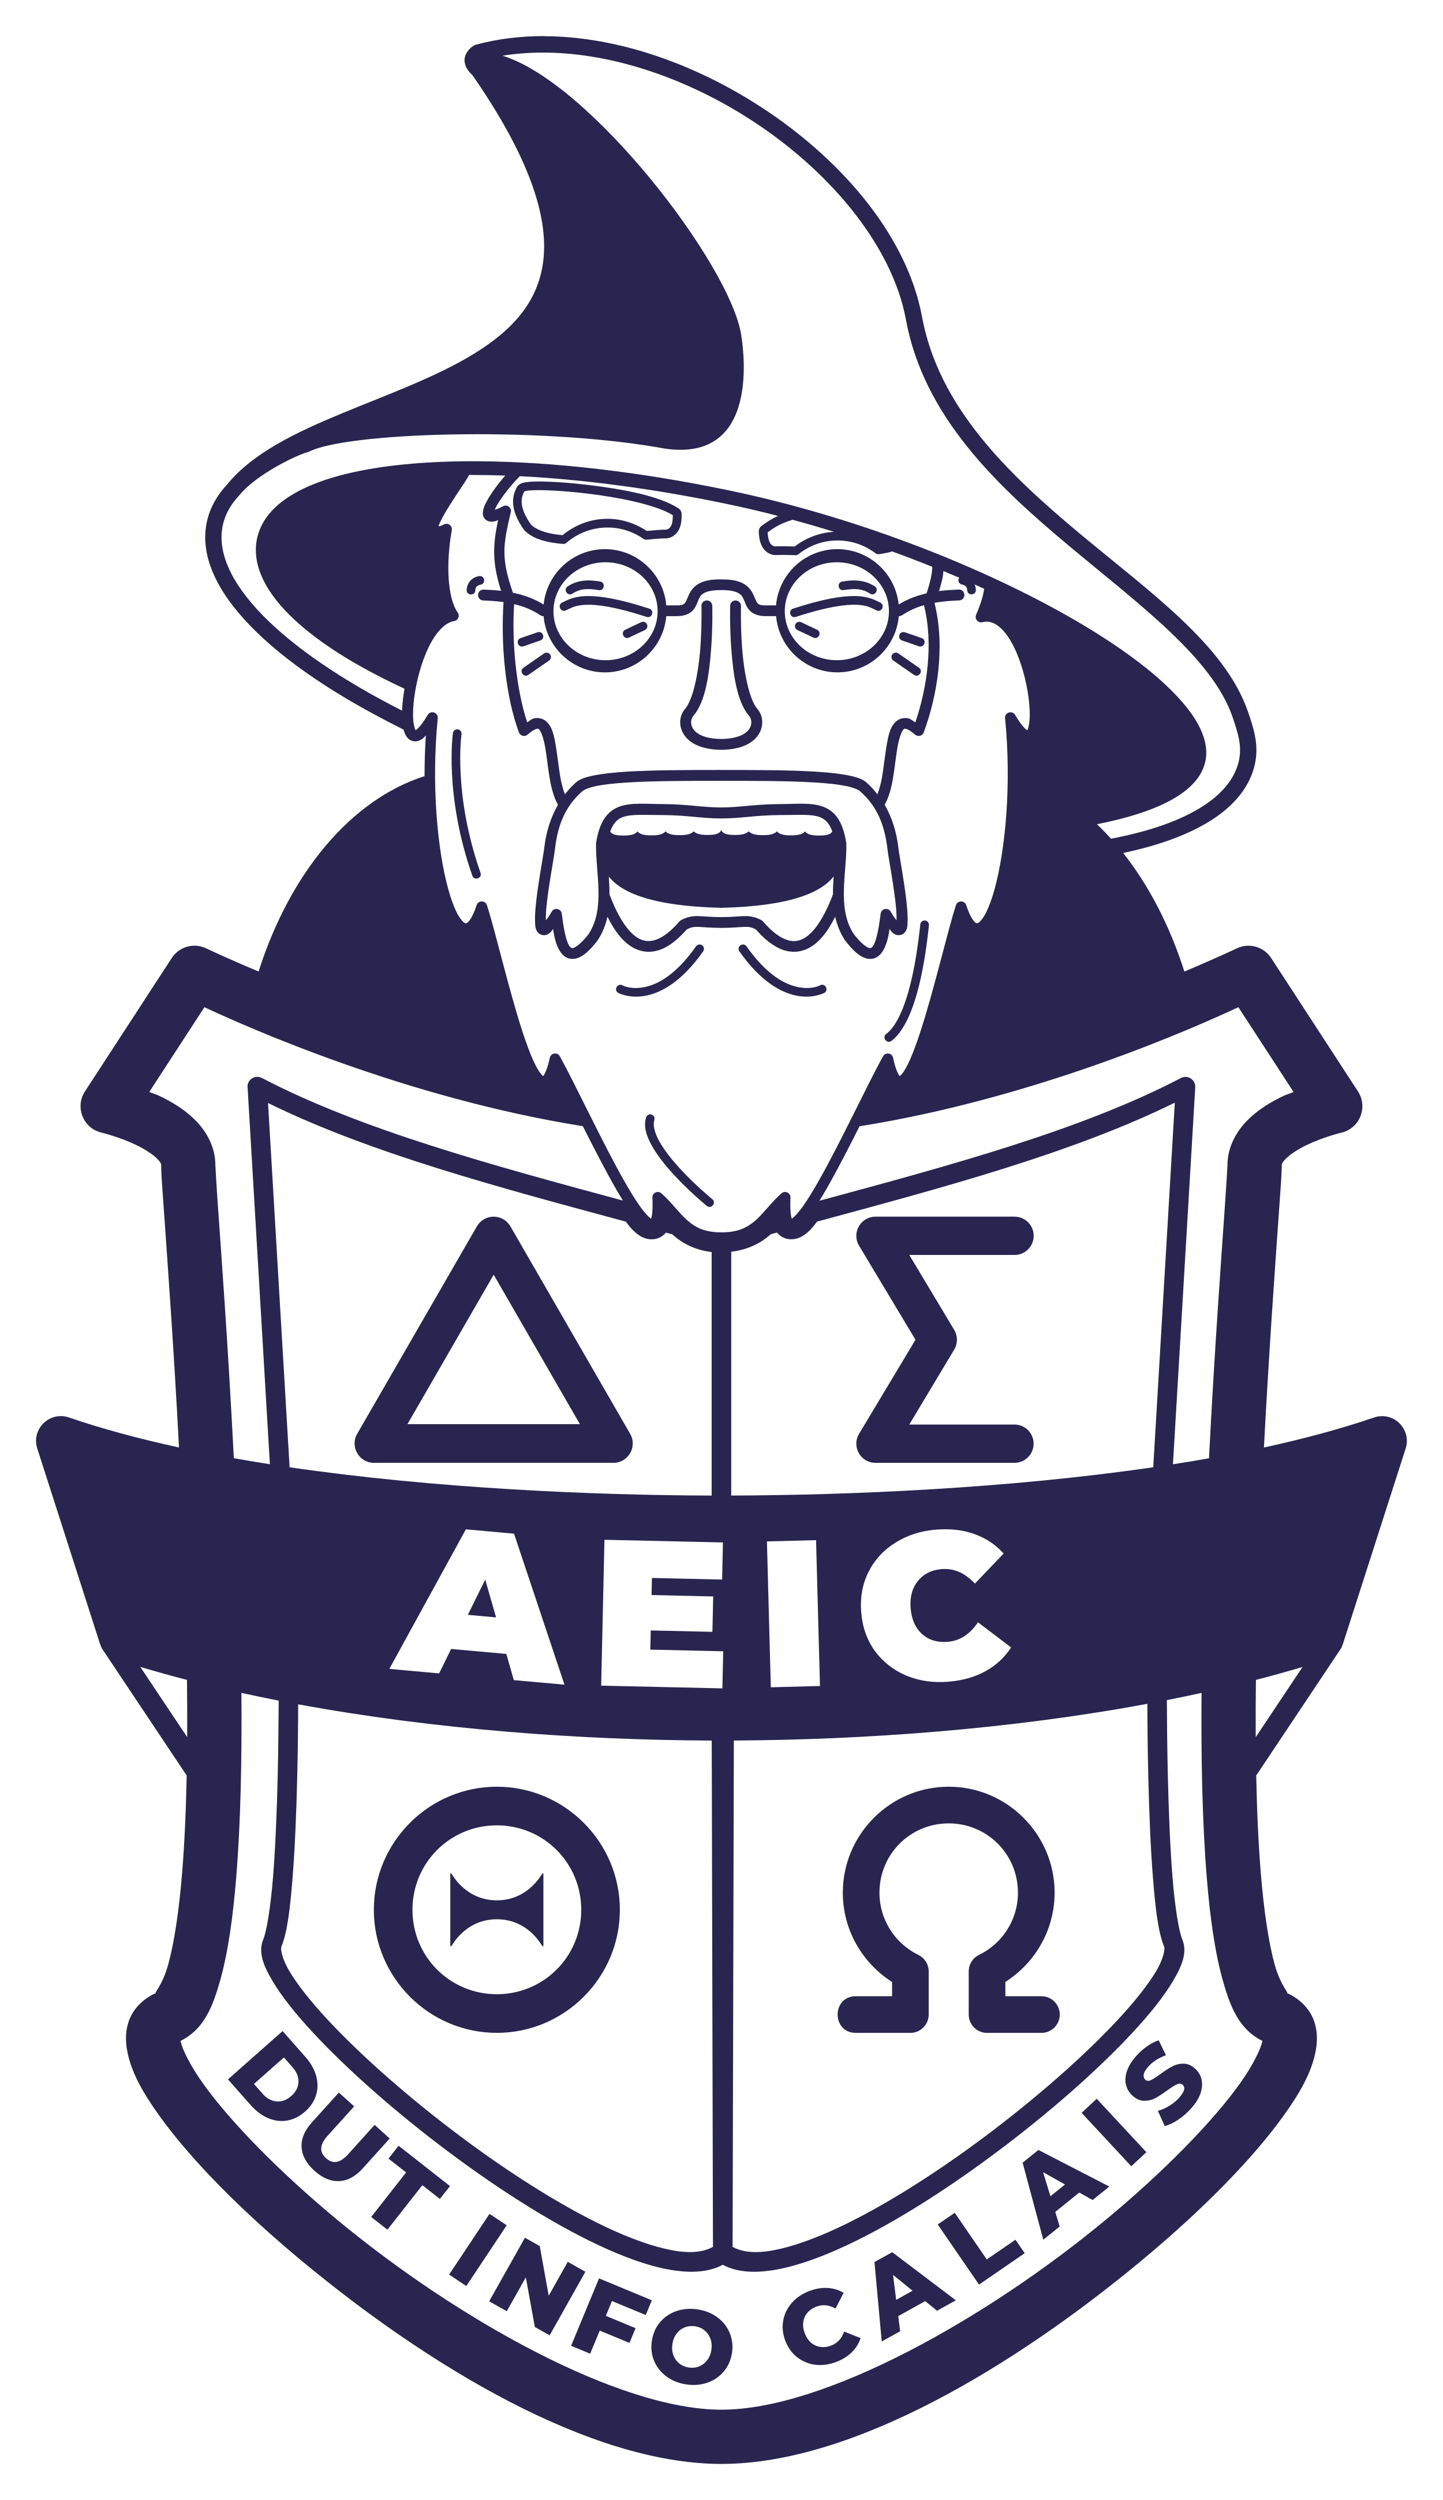 <?xml version="1.0" encoding="UTF-8" standalone="no"?>
<!-- Created with Inkscape (http://www.inkscape.org/) -->

<svg
   xmlns:dc="http://purl.org/dc/elements/1.1/"
   xmlns:cc="http://creativecommons.org/ns#"
   xmlns:rdf="http://www.w3.org/1999/02/22-rdf-syntax-ns#"
   xmlns:svg="http://www.w3.org/2000/svg"
   xmlns="http://www.w3.org/2000/svg"
   xmlns:sodipodi="http://sodipodi.sourceforge.net/DTD/sodipodi-0.dtd"
   xmlns:inkscape="http://www.inkscape.org/namespaces/inkscape"
   width="200"
   height="346.327"
   viewBox="0 0 52.917 91.632"
   version="1.1"
   id="svg3103"
   inkscape:version="0.92.2 (5c3e80d, 2017-08-06)"
   sodipodi:docname="Logo_AEIC_200px.svg">
  <defs
     id="defs3097">
    <filter
       style="color-interpolation-filters:sRGB"
       inkscape:label="Duochrome"
       id="filter3265">
      <feColorMatrix
         type="luminanceToAlpha"
         result="colormatrix1"
         id="feColorMatrix3245" />
      <feFlood
         flood-opacity="1"
         flood-color="rgb(255,0,41)"
         result="flood1"
         id="feFlood3247" />
      <feComposite
         in2="colormatrix1"
         operator="out"
         result="composite1"
         id="feComposite3249" />
      <feFlood
         flood-opacity="1"
         flood-color="rgb(255,255,139)"
         result="flood2"
         id="feFlood3251" />
      <feComposite
         in2="colormatrix1"
         result="composite2"
         operator="in"
         id="feComposite3253" />
      <feComposite
         k4="0"
         k1="0"
         in="composite2"
         in2="composite1"
         k2="1"
         k3="1"
         operator="arithmetic"
         result="composite3"
         id="feComposite3255" />
      <feColorMatrix
         in="composite3"
         type="matrix"
         values="2 -1 0 0 0 0 2 -1 0 0 -1 0 2 0 0 0 0 0 1 0 "
         result="colormatrix2"
         id="feColorMatrix3257" />
      <feComposite
         k4="0"
         k3="0"
         k1="0"
         in="colormatrix2"
         in2="composite3"
         operator="arithmetic"
         k2="0"
         result="composite4"
         id="feComposite3259" />
      <feBlend
         in="composite4"
         in2="composite3"
         mode="normal"
         result="blend"
         id="feBlend3261" />
      <feComposite
         in2="SourceGraphic"
         operator="in"
         id="feComposite3263" />
    </filter>
  </defs>
  <sodipodi:namedview
     id="base"
     pagecolor="#ffffff"
     bordercolor="#666666"
     borderopacity="1.0"
     inkscape:pageopacity="0.0"
     inkscape:pageshadow="2"
     inkscape:zoom="1.979899"
     inkscape:cx="214.82519"
     inkscape:cy="149.43252"
     inkscape:document-units="mm"
     inkscape:current-layer="layer1"
     showgrid="false"
     inkscape:pagecheckerboard="true"
     units="px"
     fit-margin-left="5"
     fit-margin-top="5"
     fit-margin-right="5"
     fit-margin-bottom="5"
     inkscape:window-width="1920"
     inkscape:window-height="1017"
     inkscape:window-x="2391"
     inkscape:window-y="-9"
     inkscape:window-maximized="1" />
  <g
     inkscape:label="Calque 1"
     inkscape:groupmode="layer"
     id="layer1"
     transform="translate(238.319,-160.93)">
    <path
       sodipodi:nodetypes="ccccccccccccccccccsccccccccccccccccsccccccccccccccccccsccccccccccccccccccsccccccccccccccccccccccccccccccccccccccccccccccccccccccccccccccccccccccccccccccccccccccccccccccccccccccccccccccccccccccccccccccccccccccccccccccccccccccccccccccccsccccccccccccccccccccccccccccccccccccccccccccccccccsccccccccscccscccccccscscccccccccccccccccccccccccccccccccccccccccccccccccccccccccccccccccsscccsscccccccccccccccccccccccccsccccscccccccccccccccccccccccccscccccsccccscccccccccccccccccccccccscccccccccccccccccccccccccccccccccccccccccccccccccccccccccccscccccccccccccccccccscssccccccccccccccccsccccccccccccccccccccccccccscccccccccscccccccccccccccccccccccccccccccccccccccccccccccscccccccccsccccccccccccccccccccccccccccccccccccccccccccccccccscccccccscsccccccscccccccccccccccccccccccccccccccccccccccccccccccccccccccccccccccccccccccccccccccccccccccccccccsccccccccccccsscccccccccccccccccssssssscccccsccssccccscscccscssssscccccscccccsccccccccccccccccccscccccccccccccccccccccccccccccccccccccccccccccccccccccccccccccccccccccccccccccccccccccccccccccccccccccccccccccccccccccccccccccccccccccccccccccccaccccccccccccccccccccccccccccccccccccccccccccccccc"
       inkscape:connector-curvature="0"
       id="path3291"
       d="m -218.343,162.253 c -0.861,-0.005 -1.706,0.095 -2.516,0.313 -0.023,0.007 -0.045,0.015 -0.067,0.026 -0.214,0.117 -0.381,0.357 -0.355,0.595 0.023,0.215 0.147,0.366 0.293,0.505 2.09,3.013 2.762,5.163 2.6,6.723 -0.162,1.561 -1.134,2.606 -2.529,3.468 -1.395,0.863 -3.193,1.505 -4.876,2.203 -1.679,0.696 -3.253,1.443 -4.204,2.608 -0.36,0.387 -0.612,0.829 -0.726,1.317 -0.293,1.252 0.346,2.585 1.596,3.87 1.242,1.277 3.114,2.541 5.447,3.707 0.003,0.002 0.008,0.005 0.009,0.006 0.002,0.002 0.003,0.002 0.005,0.002 0.003,0.002 0.003,0.002 0.005,0.002 0.002,0.002 0.003,0.002 0.006,0.003 0.002,0 0.007,0.003 0.007,0.003 0.006,0.003 0.002,0.002 0.006,0.003 0.002,0.002 0.003,0.002 0.005,0.003 h 0.002 c 0.002,0 0.002,0 0.002,0.002 0,0 0.002,1.3e-4 0.002,0.002 0.002,0 0.002,1.1e-4 0.002,0.002 0.02,0.01 0.061,0.031 0.109,0.055 0.024,0.093 0.057,0.177 0.108,0.252 0.056,0.082 0.146,0.158 0.26,0.175 0.113,0.018 0.221,-0.021 0.312,-0.081 0.047,-0.031 0.092,-0.088 0.138,-0.133 -0.034,0.506 -0.048,1.006 -0.048,1.493 -2.704,0.866 -4.937,3.555 -6.086,7.161 -1.199,-0.503 -1.914,-0.845 -1.914,-0.845 -0.451,-0.22 -0.996,-0.07 -1.27,0.351 l -3.183,4.888 c -0.377,0.579 -0.063,1.356 0.61,1.512 0,0 0.653,0.156 1.271,0.453 0.309,0.148 0.594,0.334 0.75,0.487 0.156,0.153 0.164,0.213 0.164,0.251 0,0.331 0.043,0.859 0.108,1.781 0.065,0.922 0.154,2.157 0.249,3.601 0.098,1.474 0.203,3.168 0.297,4.966 -1.443,-0.313 -2.804,-0.677 -4.038,-1.1 -0.111,-0.038 -0.22,-0.054 -0.326,-0.05 -0.572,0.018 -1.027,0.587 -0.834,1.188 l 2.294,7.142 c 0.008,0.025 0.018,0.049 0.028,0.073 0.012,0.045 0.031,0.088 0.057,0.126 l 3.055,4.576 c 0.013,0.02 0.029,0.04 0.046,0.057 -0.026,1.287 -0.079,2.494 -0.167,3.569 -0.114,1.404 -0.292,2.588 -0.517,3.391 -0.225,0.803 -0.571,1.078 -0.424,1.019 -0.408,0.163 -0.798,0.511 -0.976,0.935 -0.178,0.424 -0.167,0.852 -0.089,1.237 0.156,0.77 0.571,1.492 1.15,2.303 1.158,1.622 3.04,3.527 5.305,5.4 4.53,3.746 10.47,7.39 15.328,7.39 4.858,0 10.798,-3.643 15.328,-7.39 2.265,-1.873 4.147,-3.778 5.305,-5.4 0.579,-0.811 0.994,-1.533 1.15,-2.303 0.078,-0.385 0.089,-0.812 -0.089,-1.237 -0.178,-0.424 -0.568,-0.772 -0.976,-0.935 0.147,0.059 -0.2,-0.217 -0.425,-1.019 -0.225,-0.803 -0.402,-1.987 -0.516,-3.391 -0.087,-1.075 -0.141,-2.282 -0.167,-3.569 0.017,-0.017 0.033,-0.036 0.046,-0.057 l 3.055,-4.576 c 0.026,-0.038 0.045,-0.079 0.057,-0.123 0.01,-0.025 0.02,-0.05 0.029,-0.076 l 2.294,-7.142 c 0.19,-0.593 -0.259,-1.197 -0.882,-1.186 -0.095,0.002 -0.188,0.018 -0.277,0.049 -1.234,0.423 -2.596,0.787 -4.039,1.1 0.095,-1.798 0.2,-3.491 0.297,-4.966 0.096,-1.444 0.184,-2.678 0.249,-3.601 0.065,-0.922 0.108,-1.45 0.108,-1.781 0,-0.038 0.007,-0.097 0.164,-0.251 0.156,-0.153 0.441,-0.339 0.75,-0.487 0.618,-0.297 1.271,-0.453 1.271,-0.453 0.673,-0.155 0.987,-0.933 0.61,-1.512 l -3.183,-4.888 c -0.185,-0.284 -0.501,-0.454 -0.84,-0.452 v 0 c -0.149,0 -0.296,0.036 -0.43,0.101 0,0 -0.715,0.343 -1.913,0.845 -0.534,-1.677 -1.303,-3.156 -2.245,-4.346 0.69,-0.145 1.321,-0.324 1.884,-0.538 1.576,-0.599 2.66,-1.488 2.941,-2.69 0.175,-0.751 -0.059,-1.39 -0.25,-1.96 0,0 0,-0.002 -0.002,-0.003 -0.851,-2.444 -3.577,-4.356 -6.199,-6.544 -2.622,-2.189 -5.142,-4.619 -5.75,-7.918 -0.555,-3.011 -3.046,-5.907 -6.179,-7.863 -2.35,-1.467 -5.073,-2.409 -7.656,-2.42 z m -0.13,0.604 c 2.478,-0.016 5.157,0.882 7.468,2.325 3.028,1.89 5.399,4.704 5.908,7.465 0.652,3.536 3.311,6.061 5.955,8.268 2.644,2.207 5.269,4.131 6.018,6.282 0.194,0.576 0.365,1.068 0.234,1.631 -0.217,0.93 -1.093,1.706 -2.572,2.268 -0.612,0.232 -1.322,0.424 -2.114,0.574 -0.168,-0.186 -0.341,-0.363 -0.517,-0.531 0.512,-0.1 0.998,-0.219 1.443,-0.359 0.644,-0.202 1.203,-0.446 1.64,-0.75 0.437,-0.304 0.759,-0.676 0.877,-1.127 0.216,-0.827 -0.293,-1.729 -1.208,-2.647 -0.915,-0.918 -2.275,-1.878 -3.933,-2.81 -3.316,-1.864 -7.825,-3.609 -12.301,-4.54 -3.35,-0.697 -6.487,-1.049 -9.148,-1.07 -0.887,-0.007 -1.721,0.023 -2.492,0.089 -1.543,0.132 -2.834,0.407 -3.806,0.836 -0.972,0.429 -1.644,1.027 -1.849,1.811 -0.247,0.942 0.207,1.94 1.158,2.888 0.934,0.932 2.367,1.85 4.225,2.712 -0.015,0.09 -0.029,0.18 -0.041,0.267 -0.025,0.189 -0.041,0.369 -0.046,0.537 -2.217,-1.124 -3.982,-2.334 -5.125,-3.508 -1.177,-1.21 -1.669,-2.348 -1.443,-3.318 0.089,-0.381 0.283,-0.729 0.587,-1.053 0.005,-0.005 0.009,-0.01 0.014,-0.016 0.629,-0.781 2.186,-1.515 2.543,-1.59 1.364,-0.716 8.323,-0.928 12.786,-0.168 3.743,0.763 3.186,-3.408 3.074,-4.117 -0.402,-2.577 -5.533,-9.245 -8.75,-10.234 0.461,-0.075 0.934,-0.112 1.415,-0.115 z m -2.581,15.481 c 0.409,0 0.832,0.007 1.266,0.022 -0.244,0.273 -0.505,0.622 -0.67,0.922 -0.061,0.112 -0.11,0.216 -0.136,0.32 -0.026,0.105 -0.042,0.244 0.067,0.356 0.109,0.112 0.257,0.103 0.385,0.071 0.025,-0.007 0.064,-0.031 0.091,-0.04 -0.197,0.913 -0.226,1.546 0.106,2.595 -0.222,-0.025 -0.435,-0.036 -0.63,-0.044 h -0.02 v 0 c -0.257,0.01 -0.254,0.393 0.005,0.398 0.233,0.009 0.483,0.024 0.737,0.059 -0.108,1.589 0.077,3.472 0.564,4.777 0.049,0.131 0.213,0.172 0.318,0.08 0.148,-0.131 0.262,-0.192 0.325,-0.207 0.062,-0.016 0.065,-0.01 0.096,0.016 0.061,0.053 0.163,0.305 0.222,0.645 0.059,0.339 0.1,0.757 0.168,1.156 0.061,0.356 0.149,0.688 0.303,0.963 -0.277,0.479 -0.434,1.005 -0.5,1.557 -0.038,0.324 -0.256,1.44 -0.323,2.226 -0.017,0.196 -0.025,0.373 -0.017,0.522 0.008,0.149 0.002,0.274 0.128,0.399 0.063,0.063 0.189,0.092 0.273,0.067 0.084,-0.025 0.139,-0.072 0.194,-0.128 0.019,-0.02 0.044,-0.07 0.064,-0.093 0.046,0.306 0.113,0.611 0.269,0.841 0.061,0.09 0.142,0.172 0.25,0.219 0.108,0.047 0.239,0.051 0.36,0.013 0.241,-0.075 0.465,-0.279 0.745,-0.638 0.003,-0.005 0.006,-0.008 0.008,-0.012 0.185,-0.276 0.296,-0.57 0.364,-0.869 0.269,0.54 0.588,0.957 0.996,1.161 0.287,0.143 0.62,0.165 0.95,0.042 0.317,-0.118 0.634,-0.367 0.961,-0.738 0.163,-0.084 0.254,-0.098 0.424,-0.094 0.177,0.005 0.433,0.037 0.844,0.037 0.411,0 0.667,-0.032 0.844,-0.037 0.17,-0.005 0.261,0.009 0.424,0.094 0.328,0.371 0.644,0.619 0.961,0.738 0.33,0.123 0.663,0.101 0.95,-0.042 0.408,-0.204 0.728,-0.621 0.996,-1.161 0.068,0.299 0.18,0.593 0.364,0.869 0.002,0.005 0.006,0.008 0.009,0.012 0.28,0.359 0.504,0.562 0.745,0.638 0.121,0.038 0.251,0.035 0.359,-0.013 0.108,-0.047 0.189,-0.129 0.25,-0.219 0.156,-0.23 0.222,-0.535 0.269,-0.841 0.02,0.023 0.045,0.073 0.064,0.093 0.055,0.056 0.109,0.103 0.194,0.128 0.084,0.025 0.21,-0.005 0.273,-0.067 0.127,-0.126 0.12,-0.25 0.128,-0.399 0.008,-0.149 0,-0.326 -0.017,-0.522 -0.068,-0.786 -0.285,-1.902 -0.323,-2.226 -0.066,-0.552 -0.222,-1.078 -0.5,-1.557 0.154,-0.275 0.243,-0.607 0.303,-0.963 0.068,-0.399 0.109,-0.817 0.168,-1.156 0.059,-0.339 0.16,-0.592 0.222,-0.645 0.031,-0.026 0.034,-0.032 0.096,-0.016 0.062,0.016 0.176,0.076 0.325,0.207 0.105,0.092 0.269,0.051 0.318,-0.08 0.49,-1.316 0.799,-3.117 0.399,-4.731 0.003,-0.008 0.006,-0.015 0.008,-0.023 0.308,-0.053 0.612,-0.072 0.893,-0.084 0.256,-0.012 0.253,-0.39 -0.002,-0.398 v 0 c -0.005,-1.3e-4 -0.009,-1.3e-4 -0.013,0 -0.223,0.009 -0.468,0.023 -0.725,0.055 0.087,-0.268 0.148,-0.513 0.163,-0.733 0.195,0.081 0.388,0.162 0.579,0.244 -0.073,0.099 -0.01,0.24 0.112,0.252 0,0 0.042,0.006 0.088,0.034 0.046,0.029 0.086,0.06 0.092,0.171 0.009,0.214 0.332,0.198 0.318,-0.016 -0.005,-0.073 -0.021,-0.138 -0.046,-0.194 0.117,0.052 0.233,0.105 0.349,0.158 -0.027,0.216 -0.099,0.496 -0.294,0.955 -0.064,0.15 0.071,0.309 0.23,0.271 0.198,-0.048 0.363,-0.008 0.536,0.107 0.173,0.115 0.344,0.314 0.495,0.568 0.303,0.508 0.524,1.231 0.631,1.878 0.053,0.324 0.079,0.629 0.075,0.877 -0.005,0.248 -0.044,0.442 -0.081,0.512 -0.005,0.008 -0.008,0.013 -0.01,0.017 -0.005,-0.002 -0.003,-0.002 -0.012,-0.007 -0.07,-0.041 -0.236,-0.215 -0.432,-0.552 -0.108,-0.185 -0.391,-0.093 -0.37,0.12 0.243,2.431 0.009,4.836 -0.384,6.262 -0.098,0.356 -0.207,0.651 -0.315,0.865 -0.109,0.214 -0.224,0.341 -0.285,0.374 -0.031,0.017 -0.041,0.016 -0.055,0.014 -0.014,-0.002 -0.04,-0.012 -0.081,-0.053 -0.081,-0.081 -0.198,-0.282 -0.303,-0.609 -0.059,-0.183 -0.318,-0.184 -0.378,-0.002 -0.299,0.91 -0.799,3.095 -1.31,4.655 -0.128,0.39 -0.256,0.739 -0.378,1.015 -0.123,0.276 -0.248,0.478 -0.329,0.558 -0.021,0.021 -0.037,0.031 -0.046,0.036 -0.002,-0.002 0,-0.002 -0.007,-0.008 -0.049,-0.052 -0.155,-0.273 -0.235,-0.661 -0.038,-0.18 -0.279,-0.217 -0.368,-0.056 -0.572,1.027 -1.556,3.154 -2.373,4.589 -0.204,0.359 -0.398,0.674 -0.568,0.913 -0.17,0.239 -0.328,0.402 -0.403,0.448 -0.002,0 -0.002,0.002 -0.003,0.002 -0.035,-0.085 -0.071,-0.349 -0.048,-0.769 0.009,-0.176 -0.198,-0.276 -0.33,-0.16 -0.38,0.335 -0.632,0.706 -0.935,0.976 -0.303,0.269 -0.643,0.455 -1.267,0.455 -0.624,0 -0.964,-0.185 -1.267,-0.455 -0.303,-0.269 -0.555,-0.641 -0.935,-0.976 -0.132,-0.116 -0.34,-0.016 -0.33,0.16 0.022,0.42 -0.013,0.684 -0.048,0.769 -0.002,0 -0.002,-0.002 -0.003,-0.002 -0.076,-0.046 -0.233,-0.209 -0.403,-0.448 -0.17,-0.239 -0.364,-0.555 -0.568,-0.913 -0.817,-1.435 -1.802,-3.562 -2.373,-4.589 -0.09,-0.161 -0.33,-0.124 -0.368,0.056 -0.081,0.388 -0.187,0.609 -0.235,0.661 -0.007,0.007 -0.005,0.006 -0.007,0.008 -0.009,-0.006 -0.024,-0.016 -0.045,-0.036 -0.081,-0.08 -0.206,-0.282 -0.329,-0.558 -0.123,-0.276 -0.251,-0.625 -0.379,-1.015 -0.511,-1.559 -1.011,-3.744 -1.31,-4.655 -0.06,-0.183 -0.32,-0.182 -0.379,0.002 -0.105,0.326 -0.221,0.527 -0.303,0.609 -0.041,0.041 -0.067,0.05 -0.081,0.053 -0.014,0.002 -0.025,0.003 -0.055,-0.014 -0.061,-0.034 -0.176,-0.161 -0.285,-0.374 -0.109,-0.214 -0.217,-0.509 -0.316,-0.865 -0.394,-1.426 -0.626,-3.831 -0.384,-6.262 0.021,-0.213 -0.262,-0.305 -0.37,-0.12 -0.186,0.318 -0.343,0.493 -0.42,0.544 -0.01,0.007 -0.018,0.01 -0.024,0.014 -0.028,-0.043 -0.076,-0.202 -0.088,-0.417 -0.012,-0.217 0.002,-0.491 0.041,-0.789 0.079,-0.596 0.261,-1.288 0.524,-1.832 0.263,-0.543 0.602,-0.91 0.937,-0.961 0.146,-0.022 0.218,-0.191 0.133,-0.311 -0.381,-0.539 -0.435,-1.808 -0.218,-3.02 0.029,-0.161 -0.138,-0.286 -0.284,-0.213 -0.109,0.054 -0.151,0.06 -0.202,0.073 0.006,-0.023 0.002,-0.018 0.013,-0.048 0.035,-0.093 0.094,-0.213 0.167,-0.344 0.146,-0.262 0.347,-0.571 0.53,-0.847 0.173,-0.262 0.327,-0.489 0.415,-0.65 h 0.066 z m 1.799,0.045 c 2.282,0.115 4.858,0.449 7.576,1.014 0.631,0.131 1.263,0.28 1.893,0.442 -0.234,0.106 -0.409,0.219 -0.605,0.366 -0.069,0.051 -0.107,0.134 -0.103,0.221 0.008,0.165 0.03,0.339 0.106,0.501 0.08,0.171 0.245,0.325 0.471,0.346 0.013,0.002 0.026,0.002 0.039,0.002 0,2e-5 0.002,2e-5 0.002,0 0.168,-0.012 0.425,-0.007 0.73,0.005 0.038,0.002 0.076,-0.012 0.105,-0.035 0.394,-0.316 0.89,-0.505 1.433,-0.506 h 0.003 c 0.524,0 1.008,0.176 1.397,0.472 0.034,0.026 0.077,0.037 0.119,0.031 0.087,-0.013 0.174,-0.027 0.258,-0.044 0.116,-0.023 0.162,-0.032 0.213,-0.054 0.005,-0.002 0.007,-0.003 0.01,-0.005 0.5,0.181 0.993,0.37 1.476,0.564 0.002,0.215 -0.069,0.562 -0.208,0.975 -0.341,0.078 -0.691,0.202 -1.023,0.409 -0.116,-1.138 -1.08,-2.03 -2.248,-2.03 -1.178,0 -2.149,0.908 -2.25,2.061 -0.122,-0.002 -0.246,-1.3e-4 -0.368,0 h -0.002 c -0.209,0.003 -0.266,-0.035 -0.308,-0.081 -0.043,-0.046 -0.077,-0.141 -0.136,-0.275 -0.059,-0.135 -0.157,-0.306 -0.349,-0.423 -0.192,-0.116 -0.458,-0.177 -0.849,-0.173 -0.391,-0.005 -0.657,0.056 -0.849,0.173 -0.193,0.117 -0.291,0.288 -0.349,0.423 -0.059,0.135 -0.093,0.23 -0.136,0.275 -0.043,0.046 -0.1,0.085 -0.308,0.081 h -0.002 c -0.122,0 -0.246,-0.002 -0.368,0 -0.101,-1.153 -1.072,-2.061 -2.25,-2.061 -1.168,0 -2.132,0.892 -2.248,2.03 -0.366,-0.227 -0.752,-0.356 -1.126,-0.431 -0.441,-1.275 -0.365,-1.746 -0.078,-2.951 0.04,-0.168 -0.138,-0.303 -0.289,-0.22 -0.138,0.076 -0.223,0.107 -0.296,0.131 0.018,-0.044 0.029,-0.081 0.061,-0.14 0.192,-0.35 0.619,-0.869 0.855,-1.091 z m 0.738,0.194 c -0.148,0 -0.276,0.003 -0.385,0.012 h -0.018 c -0.003,0 -0.005,0.002 -0.007,0.002 -0.002,0 -0.005,0 -0.006,0.002 -0.068,0.006 -0.13,0.014 -0.187,0.028 -0.036,0.009 -0.153,0.038 -0.223,0.133 -0.002,0.003 -0.009,0.012 -0.015,0.024 -0.07,0.121 -0.161,0.327 -0.145,0.599 0.015,0.271 0.129,0.592 0.402,0.973 0.009,0.012 0.018,0.023 0.028,0.033 0,2e-5 0.002,2e-5 0.002,0 0.279,0.275 0.688,0.395 1.144,0.456 0.086,0.012 0.173,0.02 0.26,0.027 0.043,0.003 0.085,-0.01 0.117,-0.038 0.37,-0.32 0.841,-0.526 1.364,-0.559 0.002,3e-5 0.002,3e-5 0.005,0 0.542,-0.034 1.05,0.124 1.462,0.414 0.031,0.022 0.069,0.032 0.107,0.028 0.304,-0.03 0.56,-0.05 0.728,-0.05 h 0.002 c 0.014,-2e-5 0.027,-0.002 0.04,-0.003 0.223,-0.035 0.378,-0.199 0.447,-0.375 0.065,-0.166 0.076,-0.341 0.073,-0.506 0,-0.088 -0.045,-0.168 -0.116,-0.215 -0.701,-0.458 -2.045,-0.705 -3.277,-0.854 -0.616,-0.075 -1.199,-0.118 -1.645,-0.128 h -0.002 c -0.054,-0.002 -0.105,-0.002 -0.154,-0.002 z m -0.006,0.318 v 0 c 0.049,0 0.101,0.002 0.154,0.002 v 0 c 0.432,0.01 1.007,0.052 1.614,0.126 1.198,0.145 2.516,0.418 3.11,0.79 -0.002,0.132 -0.01,0.259 -0.047,0.352 -0.037,0.093 -0.103,0.162 -0.201,0.177 -0.182,1.2e-4 -0.427,0.021 -0.708,0.048 -0.458,-0.304 -1.011,-0.477 -1.601,-0.44 -0.002,-1e-5 -0.002,-1e-5 -0.005,0 -0.565,0.036 -1.073,0.26 -1.483,0.594 -0.067,-0.006 -0.134,-0.012 -0.197,-0.021 -0.423,-0.057 -0.761,-0.172 -0.96,-0.366 -0.245,-0.344 -0.33,-0.606 -0.341,-0.801 -0.01,-0.192 0.048,-0.324 0.101,-0.416 0.012,-0.016 -0.018,0.002 0.04,-0.013 0.036,-0.009 0.086,-0.016 0.151,-0.021 0.097,-0.008 0.222,-0.012 0.369,-0.012 z m 9.265,1.084 c 0.511,0.139 1.019,0.287 1.524,0.443 -0.542,0.028 -1.037,0.229 -1.444,0.538 -0.282,-0.009 -0.528,-0.014 -0.71,-0.003 -0.098,-0.009 -0.169,-0.073 -0.211,-0.164 -0.043,-0.092 -0.061,-0.218 -0.07,-0.351 0.27,-0.2 0.471,-0.32 0.911,-0.462 z m -6.855,1.559 c 1.055,1e-5 1.91,0.804 1.91,1.795 5e-5,0.992 -0.855,1.795 -1.91,1.795 -1.055,10e-6 -1.91,-0.804 -1.91,-1.795 0,-0.992 0.855,-1.795 1.91,-1.795 z m 8.483,0 c 1.055,-5e-5 1.91,0.804 1.91,1.795 0,0.992 -0.855,1.795 -1.91,1.795 -1.055,-3e-5 -1.91,-0.804 -1.91,-1.795 0,-0.992 0.855,-1.795 1.91,-1.795 z m -13.101,0.504 c -0.005,0 -0.007,0 -0.012,0.002 0,0 -0.11,0.012 -0.221,0.08 -0.111,0.069 -0.231,0.214 -0.242,0.425 -0.013,0.214 0.309,0.231 0.318,0.017 0.006,-0.111 0.046,-0.143 0.092,-0.171 0.046,-0.029 0.088,-0.034 0.088,-0.034 0.208,-0.019 0.184,-0.33 -0.024,-0.318 z m 3.989,0.162 c -0.049,2e-5 -0.099,0.002 -0.149,0.007 -0.2,0.018 -0.405,0.076 -0.608,0.208 -0.181,0.115 -0.006,0.386 0.173,0.267 0.316,-0.205 0.616,-0.183 0.964,-0.127 0.21,0.034 0.26,-0.281 0.05,-0.315 -0.137,-0.022 -0.281,-0.04 -0.429,-0.04 z m 9.741,0 c -0.148,-8e-5 -0.292,0.018 -0.429,0.04 -0.21,0.033 -0.16,0.348 0.05,0.315 0.348,-0.056 0.648,-0.078 0.964,0.127 0.178,0.117 0.352,-0.151 0.173,-0.267 -0.203,-0.131 -0.408,-0.19 -0.608,-0.208 -0.05,-0.005 -0.1,-0.007 -0.149,-0.007 z m -4.871,0.352 c 0.351,0 0.54,0.056 0.644,0.119 0.104,0.063 0.143,0.134 0.19,0.241 0.047,0.108 0.085,0.255 0.211,0.389 0.125,0.134 0.33,0.212 0.606,0.207 h 0.363 c 0.101,1.153 1.072,2.061 2.25,2.061 1.178,0 2.149,-0.908 2.25,-2.061 0.043,0.002 0.085,-0.01 0.121,-0.034 0.254,-0.172 0.525,-0.287 0.8,-0.366 0.36,1.42 0.109,3.053 -0.316,4.296 -0.079,-0.048 -0.162,-0.125 -0.242,-0.145 -0.161,-0.041 -0.337,8e-5 -0.453,0.1 -0.232,0.199 -0.292,0.516 -0.355,0.878 -0.063,0.362 -0.103,0.778 -0.168,1.158 -0.042,0.247 -0.102,0.459 -0.171,0.644 -0.107,-0.133 -0.216,-0.266 -0.352,-0.387 -0.163,-0.172 -0.405,-0.243 -0.726,-0.308 -0.323,-0.065 -0.729,-0.107 -1.202,-0.136 -0.945,-0.058 -2.156,-0.061 -3.45,-0.061 -1.294,0 -2.504,0.003 -3.45,0.061 -0.473,0.029 -0.879,0.071 -1.202,0.136 -0.321,0.065 -0.563,0.136 -0.726,0.308 -0.136,0.121 -0.245,0.254 -0.352,0.387 -0.069,-0.184 -0.129,-0.397 -0.171,-0.644 -0.065,-0.379 -0.105,-0.796 -0.168,-1.158 -0.063,-0.362 -0.123,-0.679 -0.355,-0.878 -0.116,-0.1 -0.292,-0.141 -0.453,-0.1 -0.078,0.02 -0.159,0.096 -0.237,0.143 -0.396,-1.201 -0.57,-2.897 -0.479,-4.334 0.329,0.077 0.656,0.202 0.959,0.407 0.036,0.024 0.078,0.036 0.121,0.034 0.101,1.153 1.072,2.061 2.25,2.061 1.178,0 2.149,-0.908 2.25,-2.061 0.12,0.002 0.243,0 0.363,0 0.275,0.005 0.481,-0.073 0.606,-0.207 0.125,-0.134 0.163,-0.281 0.21,-0.389 0.047,-0.107 0.086,-0.178 0.19,-0.241 0.104,-0.063 0.292,-0.119 0.644,-0.119 z m -4.909,0.22 c -0.031,0 -0.061,0.002 -0.09,0.003 -0.467,0.023 -0.704,0.179 -0.821,0.23 -0.204,0.081 -0.072,0.386 0.126,0.292 0.176,-0.076 0.302,-0.184 0.71,-0.204 0.408,-0.02 1.084,0.064 2.242,0.441 0.207,0.075 0.31,-0.242 0.098,-0.303 -1.106,-0.359 -1.798,-0.466 -2.266,-0.459 z m 9.819,0 c -0.467,-0.007 -1.16,0.099 -2.266,0.459 -0.211,0.06 -0.108,0.378 0.098,0.303 1.158,-0.376 1.834,-0.46 2.242,-0.441 0.408,0.02 0.534,0.128 0.71,0.204 0.198,0.094 0.331,-0.211 0.126,-0.292 -0.117,-0.051 -0.354,-0.207 -0.821,-0.23 -0.029,-0.002 -0.059,-0.002 -0.09,-0.003 z m -5.444,0.161 c -0.11,0.005 -0.196,0.098 -0.19,0.209 0,0 0.022,0.749 -0.046,1.603 -0.068,0.854 -0.261,1.818 -0.552,2.161 l 0.006,-0.007 c -0.213,0.231 -0.262,0.615 -0.057,0.941 0.205,0.326 0.649,0.561 1.372,0.568 h 0.002 0.002 c 0.723,-0.007 1.168,-0.242 1.372,-0.568 0.205,-0.326 0.155,-0.71 -0.058,-0.941 l 0.006,0.007 c -0.291,-0.343 -0.483,-1.307 -0.551,-2.161 -0.068,-0.854 -0.046,-1.603 -0.046,-1.603 0.005,-0.112 -0.084,-0.206 -0.196,-0.208 -0.11,-0.002 -0.2,0.086 -0.201,0.196 0,0 -0.024,0.767 0.047,1.646 0.07,0.879 0.2,1.864 0.645,2.387 l 0.002,0.003 0.003,0.003 c 0.077,0.083 0.124,0.28 0.012,0.46 -0.112,0.179 -0.398,0.374 -1.037,0.382 -0.639,-0.007 -0.925,-0.202 -1.037,-0.382 -0.112,-0.179 -0.065,-0.376 0.012,-0.46 l 0.003,-0.003 0.002,-0.003 c 0.445,-0.524 0.575,-1.508 0.645,-2.387 0.07,-0.879 0.047,-1.646 0.047,-1.646 -0.002,-0.112 -0.095,-0.201 -0.207,-0.197 z m -2.33,0.783 c -0.025,0 -0.05,0.005 -0.072,0.016 l -0.573,0.271 c -0.201,0.087 -0.059,0.388 0.136,0.287 l 0.573,-0.271 c 0.155,-0.07 0.106,-0.302 -0.064,-0.304 z m 5.724,0 c -0.168,0.007 -0.212,0.235 -0.059,0.304 l 0.573,0.271 c 0.195,0.1 0.337,-0.2 0.136,-0.287 l -0.573,-0.271 c -0.024,-0.012 -0.05,-0.017 -0.077,-0.016 z m -9.541,0.376 c -0.02,0 -0.039,0.002 -0.058,0.009 l -0.613,0.211 c -0.204,0.068 -0.098,0.373 0.104,0.301 l 0.613,-0.211 c 0.17,-0.056 0.133,-0.307 -0.046,-0.31 z m 13.358,0 c -0.177,0.009 -0.21,0.256 -0.041,0.31 l 0.613,0.211 c 0.199,0.067 0.302,-0.231 0.104,-0.301 l -0.613,-0.211 c -0.015,-0.006 -0.031,-0.008 -0.047,-0.009 h -0.016 z m -13.089,0.755 c -0.03,0.002 -0.059,0.012 -0.084,0.029 l -0.754,0.523 c -0.174,0.121 0.007,0.382 0.181,0.262 l 0.754,-0.523 c 0.134,-0.09 0.064,-0.299 -0.097,-0.291 z m 12.82,0 c -0.159,-0.005 -0.224,0.203 -0.092,0.291 l 0.754,0.523 c 0.175,0.121 0.356,-0.141 0.181,-0.262 l -0.753,-0.523 c -0.026,-0.019 -0.058,-0.029 -0.09,-0.029 z m -16.084,2.811 c -0.082,-0.002 -0.152,0.057 -0.162,0.138 0,0 -0.326,2.273 0.711,5.22 0.067,0.208 0.379,0.098 0.3,-0.106 -1.013,-2.88 -0.696,-5.069 -0.696,-5.069 0.015,-0.095 -0.057,-0.181 -0.153,-0.184 z m 9.677,1.887 c 1.293,0 2.5,0.003 3.425,0.06 0.463,0.028 0.856,0.07 1.148,0.129 0.292,0.059 0.48,0.151 0.518,0.192 0.005,0.005 0.009,0.009 0.014,0.013 0.639,0.566 0.892,1.271 0.989,2.089 0.046,0.386 0.258,1.468 0.322,2.213 0.014,0.167 0.017,0.305 0.014,0.418 -0.06,-0.079 -0.118,-0.148 -0.213,-0.317 -0.094,-0.167 -0.347,-0.117 -0.37,0.073 -0.052,0.431 -0.144,0.984 -0.274,1.176 -0.033,0.048 -0.061,0.069 -0.08,0.078 -0.019,0.008 -0.035,0.013 -0.082,-0.002 -0.093,-0.029 -0.291,-0.173 -0.545,-0.498 -0.632,-0.951 -0.254,-2.252 -0.278,-3.33 0,-0.009 -0.002,-0.019 -0.003,-0.029 -0.063,-0.382 -0.16,-0.669 -0.306,-0.888 -0.146,-0.219 -0.345,-0.362 -0.567,-0.438 -0.443,-0.152 -0.956,-0.086 -1.587,-0.087 h -0.002 c -0.93,0.008 -1.456,0.124 -2.124,0.124 -0.668,0 -1.194,-0.116 -2.124,-0.124 h -0.002 c -0.631,0 -1.144,-0.065 -1.587,0.087 -0.222,0.076 -0.421,0.219 -0.567,0.438 -0.146,0.219 -0.242,0.506 -0.306,0.888 -0.002,0.009 -0.002,0.019 -0.002,0.029 -0.024,1.077 0.353,2.378 -0.278,3.33 -0.254,0.325 -0.452,0.468 -0.545,0.498 -0.047,0.015 -0.062,0.01 -0.081,0.002 -0.019,-0.008 -0.048,-0.029 -0.08,-0.078 -0.13,-0.192 -0.222,-0.745 -0.274,-1.176 -0.024,-0.19 -0.276,-0.24 -0.37,-0.073 -0.095,0.169 -0.153,0.238 -0.213,0.317 -0.003,-0.113 -1.1e-4,-0.252 0.014,-0.418 0.064,-0.745 0.277,-1.827 0.322,-2.213 0.097,-0.818 0.349,-1.523 0.989,-2.089 0.005,-0.005 0.009,-0.008 0.013,-0.013 0.038,-0.041 0.226,-0.133 0.518,-0.192 0.292,-0.059 0.686,-0.101 1.148,-0.129 0.926,-0.057 2.132,-0.06 3.425,-0.06 z m 2.793,1.246 c 0.332,-0.002 0.599,0.007 0.791,0.073 0.154,0.053 0.264,0.13 0.365,0.282 0.044,0.067 0.085,0.15 0.123,0.252 -0.036,0.079 -0.152,0.157 -0.48,0.152 -0.464,0.008 -0.504,-0.152 -0.517,-0.152 -0.013,0 -0.063,0.152 -0.515,0.145 -0.452,0.008 -0.502,-0.145 -0.517,-0.145 -0.016,0 -0.074,0.145 -0.515,0.137 -0.441,0.007 -0.499,-0.137 -0.517,-0.137 -0.019,2e-5 -0.084,0.137 -0.514,0.13 -0.359,0.006 -0.464,-0.088 -0.489,-0.174 0,0 -0.005,-0.024 -0.014,0 -0.025,0.085 -0.13,0.18 -0.489,0.174 -0.431,0.007 -0.496,-0.13 -0.514,-0.13 -0.019,-5e-5 -0.076,0.144 -0.517,0.137 -0.441,0.008 -0.499,-0.137 -0.515,-0.137 -0.016,-1.3e-4 -0.065,0.152 -0.517,0.145 -0.452,0.008 -0.502,-0.145 -0.515,-0.145 -0.013,0 -0.053,0.159 -0.517,0.152 -0.326,0.006 -0.442,-0.071 -0.48,-0.149 0.037,-0.102 0.079,-0.187 0.123,-0.254 0.101,-0.151 0.211,-0.229 0.365,-0.282 0.154,-0.053 0.355,-0.069 0.599,-0.072 0.244,-0.003 0.531,0.007 0.857,0.007 h 0.002 c 0.896,0.007 1.413,0.124 2.125,0.124 0.712,0 1.229,-0.116 2.125,-0.124 0.245,0 0.468,-0.006 0.668,-0.007 z m 1.329,2.261 c -0.014,0.212 -0.025,0.431 -0.024,0.651 -0.309,0.836 -0.703,1.436 -1.097,1.632 -0.198,0.099 -0.393,0.115 -0.633,0.025 -0.24,-0.09 -0.524,-0.298 -0.839,-0.664 -0.016,-0.019 -0.035,-0.034 -0.057,-0.046 -0.227,-0.121 -0.427,-0.153 -0.639,-0.147 -0.212,0.006 -0.443,0.037 -0.833,0.037 -0.39,0 -0.621,-0.031 -0.833,-0.037 -0.211,-0.006 -0.412,0.026 -0.639,0.147 -0.022,0.012 -0.041,0.027 -0.057,0.046 -0.314,0.365 -0.598,0.574 -0.839,0.664 -0.24,0.09 -0.435,0.074 -0.633,-0.025 -0.394,-0.196 -0.788,-0.796 -1.097,-1.632 0.002,-0.22 -0.009,-0.437 -0.024,-0.649 0.468,0.595 1.599,1.085 4.121,1.146 2.523,-0.061 3.655,-0.553 4.122,-1.148 z m 3.335,1.612 c -0.082,0 -0.15,0.063 -0.157,0.144 -0.165,1.579 -0.421,2.543 -0.663,3.13 -0.242,0.587 -0.464,0.792 -0.582,0.881 -0.177,0.126 0.021,0.389 0.192,0.254 0.16,-0.12 0.426,-0.387 0.685,-1.014 0.259,-0.627 0.518,-1.618 0.685,-3.218 0.012,-0.095 -0.064,-0.179 -0.16,-0.178 z m -8.251,0.88 c -0.053,2e-5 -0.102,0.026 -0.131,0.069 -0.757,1.077 -1.442,1.414 -1.927,1.5 -0.485,0.086 -0.766,-0.07 -0.766,-0.07 -0.189,-0.105 -0.342,0.182 -0.15,0.28 0,0 0.394,0.206 0.972,0.103 0.577,-0.102 1.341,-0.504 2.133,-1.63 0.076,-0.105 0,-0.253 -0.129,-0.253 z m 1.585,0 c -0.128,0.003 -0.199,0.149 -0.124,0.252 0.792,1.126 1.556,1.528 2.133,1.63 0.577,0.102 0.972,-0.104 0.972,-0.104 0.193,-0.098 0.039,-0.387 -0.15,-0.28 0,0 -0.281,0.157 -0.766,0.07 -0.485,-0.086 -1.17,-0.423 -1.927,-1.5 -0.031,-0.045 -0.082,-0.071 -0.136,-0.069 z m -19.742,2.298 c 1.56,0.73 7.387,3.328 13.877,4.361 0.383,0.76 0.789,1.55 1.175,2.229 0.101,0.177 0.199,0.344 0.295,0.498 -4.721,-1.277 -9.593,-2.586 -13.242,-4.495 l 0.002,0.002 c -0.051,-0.027 -0.107,-0.042 -0.164,-0.042 h -0.002 c -0.199,-0.002 -0.361,0.159 -0.361,0.357 2.4e-4,0.007 0,0.014 0.002,0.021 l 0.818,13.82 c -0.445,-0.07 -0.886,-0.143 -1.322,-0.22 -0.102,-1.995 -0.217,-3.877 -0.324,-5.493 -0.096,-1.45 -0.185,-2.688 -0.25,-3.608 -0.065,-0.92 -0.103,-1.604 -0.103,-1.642 0,-0.701 -0.362,-1.281 -0.76,-1.671 -0.398,-0.39 -0.851,-0.653 -1.281,-0.86 -0.142,-0.068 -0.247,-0.094 -0.384,-0.149 z m 37.916,0 v 0 l 2.025,3.109 c -0.136,0.056 -0.242,0.081 -0.384,0.149 -0.43,0.207 -0.884,0.47 -1.281,0.86 -0.398,0.39 -0.76,0.97 -0.76,1.671 0,0.038 -0.039,0.722 -0.104,1.642 -0.065,0.92 -0.153,2.159 -0.249,3.609 -0.107,1.616 -0.223,3.498 -0.324,5.493 -0.436,0.077 -0.877,0.151 -1.322,0.22 l 0.818,-13.82 -0.002,0.005 c 0.015,-0.208 -0.151,-0.385 -0.359,-0.384 v 0 c -0.057,0 -0.113,0.015 -0.163,0.041 -3.654,1.911 -8.532,3.221 -13.258,4.499 0.096,-0.156 0.196,-0.324 0.297,-0.503 0.386,-0.678 0.791,-1.468 1.174,-2.227 6.496,-1.032 12.329,-3.633 13.89,-4.364 z m -2.331,3.499 -0.791,13.363 c -5.333,0.778 -11.123,1.024 -15.476,1.037 v -8.936 c 0.607,-0.072 1.078,-0.312 1.416,-0.613 0.009,-0.009 0.019,-0.017 0.029,-0.026 0.078,-0.021 0.156,-0.043 0.233,-0.065 0.082,0.095 0.185,0.179 0.332,0.221 0.25,0.072 0.475,-0.014 0.614,-0.098 0.213,-0.13 0.369,-0.315 0.523,-0.523 4.584,-1.24 9.358,-2.507 13.121,-4.361 z m -33.253,0.012 c 3.762,1.852 8.542,3.111 13.121,4.349 0.154,0.207 0.31,0.393 0.523,0.523 0.139,0.084 0.364,0.171 0.614,0.098 0.146,-0.042 0.253,-0.125 0.335,-0.22 0.076,0.021 0.153,0.042 0.23,0.064 0.009,0.009 0.019,0.017 0.029,0.026 0.34,0.302 0.805,0.552 1.416,0.623 v 8.926 c -4.353,-0.013 -10.144,-0.26 -15.477,-1.037 z m 14.015,0.416 c -0.07,0 -0.131,0.047 -0.151,0.114 -0.104,0.329 0.016,0.689 0.215,1.043 0.198,0.354 0.487,0.712 0.784,1.036 0.594,0.648 1.226,1.162 1.226,1.162 0.165,0.135 0.367,-0.113 0.201,-0.247 0,0 -0.618,-0.503 -1.193,-1.13 -0.287,-0.314 -0.562,-0.658 -0.741,-0.976 -0.178,-0.319 -0.249,-0.602 -0.19,-0.792 0.034,-0.104 -0.043,-0.21 -0.152,-0.209 z m -5.724,3.751 h -0.05 c -0.241,0.012 -0.46,0.145 -0.581,0.354 l -4.39,7.604 c -0.273,0.473 0.068,1.064 0.614,1.064 h 8.781 c 0.546,0 0.887,-0.591 0.614,-1.064 l -4.391,-7.604 c -0.124,-0.215 -0.352,-0.349 -0.598,-0.354 z m 13.978,0 c -0.542,0.006 -0.874,0.598 -0.595,1.063 l 2.069,3.448 -2.069,3.448 c -0.281,0.468 0.056,1.063 0.602,1.063 h 5.088 c 0.391,0.006 0.711,-0.31 0.711,-0.702 0,-0.391 -0.32,-0.707 -0.711,-0.702 h -3.848 l 1.647,-2.746 c 0.133,-0.222 0.133,-0.5 0,-0.723 l -1.647,-2.746 h 3.848 c 0.392,0.007 0.714,-0.309 0.714,-0.702 0,-0.392 -0.322,-0.709 -0.714,-0.702 h -5.088 c -0.002,-1e-5 -0.005,-1e-5 -0.007,0 z m -13.994,2.127 3.162,5.477 h -6.324 z m 16.512,9.33 c 0.406,-0.005 0.78,0.055 1.122,0.177 0.421,0.151 0.776,0.388 1.068,0.712 l -1.055,1.103 c -0.363,-0.39 -0.768,-0.568 -1.214,-0.532 -0.376,0.03 -0.668,0.176 -0.877,0.438 -0.21,0.257 -0.298,0.588 -0.266,0.994 0.032,0.406 0.172,0.722 0.42,0.948 0.247,0.221 0.559,0.316 0.934,0.286 0.447,-0.035 0.819,-0.274 1.116,-0.717 l 1.215,0.923 c -0.237,0.366 -0.551,0.657 -0.943,0.872 -0.392,0.215 -0.846,0.343 -1.364,0.384 -0.564,0.045 -1.08,-0.032 -1.551,-0.23 -0.471,-0.203 -0.852,-0.505 -1.145,-0.905 -0.288,-0.406 -0.453,-0.879 -0.495,-1.417 -0.043,-0.538 0.046,-1.028 0.267,-1.47 0.225,-0.447 0.554,-0.805 0.988,-1.074 0.433,-0.274 0.931,-0.434 1.495,-0.479 0.097,-0.008 0.192,-0.012 0.286,-0.013 z m -17.531,0.002 1.765,0.159 1.849,5.535 -1.857,-0.167 -0.274,-0.96 -2.024,-0.182 -0.441,0.896 -1.826,-0.165 z m 5.081,0.384 4.345,0.097 -0.03,1.36 -2.574,-0.058 -0.014,0.626 2.261,0.051 -0.029,1.298 -2.261,-0.051 -0.016,0.703 2.673,0.06 -0.03,1.36 -4.445,-0.1 z m 7.76,0.013 0.143,5.345 -1.802,0.048 -0.143,-5.346 z m -12.132,1.446 -0.638,1.292 1.035,0.093 z m -12.648,3.201 c 0.562,0.167 1.133,0.326 1.711,0.475 0.008,0.712 0.01,1.413 0.007,2.098 z m 42.621,0 -1.718,2.574 c -0.005,-0.685 -0.002,-1.387 0.007,-2.098 0.579,-0.15 1.15,-0.308 1.712,-0.475 z m -38.915,0.951 c 0.453,0.099 0.909,0.194 1.368,0.284 -0.005,0.807 -0.014,1.774 -0.037,2.781 -0.03,1.26 -0.082,2.572 -0.169,3.665 -0.087,1.093 -0.232,1.998 -0.358,2.3 -0.2,0.477 0.008,0.975 0.338,1.531 0.329,0.557 0.836,1.191 1.474,1.88 1.276,1.377 3.079,2.962 5.016,4.408 1.936,1.445 4,2.749 5.81,3.551 0.905,0.401 1.746,0.678 2.493,0.777 0.647,0.086 1.24,0.042 1.718,-0.216 0.478,0.258 1.071,0.303 1.718,0.216 0.747,-0.1 1.588,-0.377 2.493,-0.777 1.81,-0.802 3.874,-2.105 5.81,-3.551 1.936,-1.445 3.74,-3.031 5.016,-4.408 0.638,-0.688 1.145,-1.323 1.474,-1.88 0.329,-0.557 0.538,-1.054 0.338,-1.531 -0.127,-0.302 -0.272,-1.208 -0.359,-2.3 -0.087,-1.093 -0.138,-2.404 -0.168,-3.665 -0.024,-1.016 -0.034,-1.989 -0.037,-2.8 0.427,-0.084 0.851,-0.172 1.272,-0.265 -0.019,2.447 0.029,4.776 0.19,6.748 0.12,1.475 0.298,2.747 0.583,3.766 0.269,0.96 0.587,1.81 1.458,2.241 -0.002,0.009 3e-5,0.008 -0.002,0.019 -0.052,0.256 -0.326,0.85 -0.82,1.542 -0.988,1.383 -2.785,3.23 -4.954,5.023 -4.336,3.586 -10.275,6.934 -14.06,6.934 -3.785,0 -9.724,-3.348 -14.06,-6.934 -2.168,-1.793 -3.966,-3.639 -4.953,-5.023 -0.494,-0.692 -0.768,-1.286 -0.82,-1.542 -0.002,-0.012 5e-5,-0.009 -0.002,-0.019 0.871,-0.431 1.189,-1.281 1.458,-2.241 0.285,-1.019 0.463,-2.291 0.583,-3.766 0.161,-1.972 0.209,-4.301 0.19,-6.748 z m 33.223,0.401 c 0.002,0.698 0.009,1.599 0.035,2.681 0.03,1.268 0.082,2.589 0.171,3.705 0.089,1.115 0.191,1.992 0.412,2.52 0.028,0.067 -0.008,0.407 -0.294,0.89 -0.286,0.483 -0.766,1.092 -1.382,1.757 -1.233,1.331 -3.013,2.898 -4.918,4.321 -1.905,1.423 -3.941,2.702 -5.672,3.469 -0.866,0.383 -1.655,0.637 -2.297,0.723 -0.561,0.075 -0.968,0 -1.265,-0.161 l 0.046,-18.56 c 4.797,-0.023 10.133,-0.411 15.166,-1.346 z m -31.141,0.018 c 5.038,0.928 10.375,1.31 15.166,1.328 l 0.045,18.559 c -0.297,0.161 -0.703,0.236 -1.264,0.161 -0.642,-0.086 -1.432,-0.34 -2.298,-0.723 -1.731,-0.767 -3.767,-2.047 -5.672,-3.469 -1.906,-1.423 -3.686,-2.99 -4.919,-4.321 -0.617,-0.665 -1.096,-1.274 -1.382,-1.757 -0.286,-0.483 -0.322,-0.823 -0.294,-0.89 0.221,-0.528 0.323,-1.405 0.412,-2.52 0.089,-1.115 0.141,-2.436 0.171,-3.705 0.026,-1.074 0.034,-1.967 0.035,-2.663 z m 7.286,3.02 c -2.483,0 -4.511,2.028 -4.511,4.511 0,2.483 2.028,4.511 4.511,4.511 2.483,0 4.511,-2.028 4.511,-4.511 0,-2.483 -2.028,-4.511 -4.511,-4.511 z m 16.569,0 c -2.136,0 -3.882,1.746 -3.882,3.882 0,1.374 0.721,2.584 1.806,3.274 v 0.523 h -1.316 c -0.906,-0.01 -0.906,1.354 0,1.344 h 1.987 c 0.371,-8e-5 0.672,-0.301 0.672,-0.672 v -1.581 c 0,-0.257 -0.146,-0.492 -0.377,-0.604 -0.844,-0.412 -1.428,-1.274 -1.428,-2.283 0,-1.41 1.129,-2.539 2.539,-2.539 1.41,0 2.539,1.129 2.539,2.539 0,1.009 -0.584,1.872 -1.428,2.283 -0.231,0.113 -0.377,0.347 -0.377,0.604 v 1.581 c 3e-5,0.371 0.301,0.672 0.672,0.672 h 1.987 c 0.374,0.005 0.68,-0.298 0.68,-0.672 0,-0.374 -0.306,-0.676 -0.68,-0.672 h -1.315 v -0.524 c 1.084,-0.69 1.806,-1.899 1.806,-3.273 0,-2.136 -1.746,-3.882 -3.882,-3.882 z m -16.569,1.416 c 1.718,0 3.095,1.377 3.095,3.095 0,1.718 -1.378,3.095 -3.095,3.095 -1.718,0 -3.095,-1.377 -3.095,-3.095 0,-1.718 1.377,-3.095 3.095,-3.095 z m -1.69,1.753 c -0.021,0 -0.017,0.066 -0.017,0.066 v 1.277 1.276 c 0,0 -0.008,0.137 0.065,0.014 0.167,-0.266 0.668,-0.943 1.642,-0.943 0.975,0 1.475,0.677 1.642,0.943 0.073,0.123 0.065,-0.014 0.065,-0.014 v -1.276 -1.277 c 0,0 0.008,-0.137 -0.065,-0.014 -0.167,0.266 -0.668,0.943 -1.642,0.943 -0.975,0 -1.475,-0.677 -1.642,-0.943 -0.023,-0.038 -0.038,-0.052 -0.048,-0.051 z m -6.167,5.787 -2.003,1.771 0.837,0.947 c 0.194,0.219 0.407,0.378 0.639,0.475 0.232,0.097 0.465,0.126 0.698,0.086 0.233,-0.04 0.451,-0.149 0.653,-0.328 0.202,-0.179 0.337,-0.381 0.405,-0.608 0.068,-0.227 0.068,-0.461 0,-0.704 -0.068,-0.242 -0.199,-0.473 -0.393,-0.692 z m 32.128,0.338 c -0.143,0.046 -0.286,0.12 -0.428,0.223 -0.144,0.1 -0.274,0.216 -0.391,0.348 -0.171,0.192 -0.287,0.38 -0.348,0.564 -0.06,0.182 -0.07,0.35 -0.03,0.505 0.038,0.153 0.118,0.284 0.239,0.392 0.139,0.124 0.281,0.186 0.427,0.186 0.146,0 0.283,-0.033 0.411,-0.1 0.126,-0.069 0.272,-0.164 0.438,-0.285 0.152,-0.11 0.27,-0.183 0.353,-0.218 0.082,-0.039 0.152,-0.033 0.209,0.018 0.108,0.096 0.066,0.253 -0.127,0.47 -0.102,0.114 -0.223,0.214 -0.364,0.3 -0.141,0.086 -0.281,0.147 -0.419,0.184 l 0.251,0.556 c 0.151,-0.036 0.315,-0.112 0.49,-0.229 0.175,-0.117 0.335,-0.256 0.479,-0.417 0.169,-0.19 0.285,-0.378 0.346,-0.562 0.059,-0.186 0.07,-0.355 0.033,-0.508 -0.038,-0.153 -0.117,-0.282 -0.237,-0.389 -0.139,-0.124 -0.281,-0.184 -0.427,-0.181 -0.146,0 -0.282,0.034 -0.408,0.102 -0.126,0.065 -0.273,0.159 -0.441,0.283 -0.149,0.11 -0.264,0.183 -0.344,0.22 -0.081,0.037 -0.147,0.032 -0.201,-0.015 -0.053,-0.047 -0.074,-0.111 -0.06,-0.191 0.012,-0.082 0.067,-0.179 0.167,-0.291 0.159,-0.179 0.375,-0.318 0.647,-0.417 z m -32.08,0.629 0.316,0.358 c 0.152,0.172 0.225,0.352 0.218,0.541 -0.005,0.191 -0.093,0.362 -0.264,0.514 -0.172,0.152 -0.352,0.218 -0.543,0.199 -0.188,-0.017 -0.359,-0.111 -0.51,-0.283 l -0.316,-0.358 z m 2.015,1.287 -0.993,1.1 c -0.266,0.295 -0.391,0.596 -0.374,0.903 0.019,0.309 0.176,0.597 0.471,0.863 0.295,0.266 0.596,0.393 0.904,0.379 0.309,-0.012 0.597,-0.166 0.863,-0.46 l 0.993,-1.1 -0.552,-0.5 -0.978,1.083 c -0.287,0.317 -0.555,0.363 -0.804,0.138 -0.251,-0.227 -0.234,-0.499 0.053,-0.817 l 0.978,-1.083 z m 27.792,0.228 -0.554,0.515 1.821,1.958 0.554,-0.515 z m -25.601,1.721 -0.37,0.472 0.646,0.507 -1.281,1.631 0.595,0.467 1.281,-1.631 0.643,0.505 0.37,-0.472 z m 23.464,0.155 -0.58,0.467 0.758,2.823 0.601,-0.484 -0.162,-0.536 0.88,-0.709 0.49,0.273 0.613,-0.493 z m 0.171,0.815 0.804,0.45 -0.535,0.431 z m -3.241,1.488 -0.623,0.428 1.514,2.204 1.675,-1.151 -0.339,-0.494 -1.051,0.722 z m -17.06,0.039 -1.481,2.226 0.63,0.419 1.481,-2.226 z m 1.299,0.875 -1.311,2.33 0.645,0.363 0.699,-1.242 0.33,1.82 0.543,0.306 1.311,-2.33 -0.646,-0.364 -0.699,1.242 -0.329,-1.82 z m 13.47,0.53 -0.652,0.361 0.266,2.911 0.675,-0.374 -0.069,-0.556 0.988,-0.549 0.436,0.353 0.688,-0.382 z m 0.029,0.832 0.716,0.581 -0.601,0.334 z m -10.782,0.128 -1.024,2.47 0.699,0.29 0.351,-0.847 1.09,0.452 0.224,-0.54 -1.09,-0.452 0.225,-0.543 1.239,0.513 0.223,-0.54 z m 8.301,0.348 c -0.189,3e-5 -0.384,0.038 -0.584,0.113 -0.262,0.098 -0.478,0.243 -0.645,0.434 -0.166,0.187 -0.272,0.402 -0.317,0.645 -0.045,0.243 -0.02,0.489 0.073,0.739 0.094,0.25 0.237,0.452 0.431,0.605 0.193,0.153 0.415,0.247 0.664,0.281 0.251,0.031 0.508,-0.002 0.77,-0.101 0.229,-0.086 0.42,-0.204 0.573,-0.353 0.153,-0.15 0.262,-0.324 0.326,-0.522 l -0.603,-0.239 c -0.089,0.256 -0.249,0.428 -0.48,0.514 -0.136,0.051 -0.269,0.067 -0.398,0.047 -0.127,-0.02 -0.241,-0.073 -0.341,-0.158 -0.098,-0.088 -0.174,-0.202 -0.227,-0.343 -0.053,-0.141 -0.071,-0.275 -0.054,-0.404 0.018,-0.132 0.069,-0.247 0.152,-0.346 0.085,-0.1 0.195,-0.175 0.331,-0.226 0.231,-0.087 0.464,-0.063 0.7,0.072 l 0.298,-0.576 c -0.179,-0.107 -0.375,-0.167 -0.589,-0.179 -0.027,-0.002 -0.053,-0.002 -0.081,-0.002 z m -4.997,0.768 c -0.166,0.005 -0.324,0.032 -0.475,0.085 -0.239,0.085 -0.439,0.223 -0.598,0.413 -0.157,0.19 -0.255,0.416 -0.294,0.678 -0.039,0.262 -0.012,0.507 0.084,0.735 0.097,0.228 0.248,0.418 0.452,0.569 0.207,0.152 0.45,0.249 0.729,0.29 0.28,0.042 0.539,0.019 0.778,-0.066 0.242,-0.085 0.441,-0.223 0.598,-0.413 0.16,-0.19 0.259,-0.416 0.298,-0.678 0.039,-0.262 0.009,-0.507 -0.087,-0.735 -0.095,-0.228 -0.246,-0.418 -0.452,-0.569 -0.204,-0.151 -0.446,-0.248 -0.725,-0.289 -0.105,-0.016 -0.207,-0.022 -0.307,-0.02 z m 0.116,0.631 c 0.032,0 0.065,0.003 0.099,0.008 0.133,0.02 0.25,0.069 0.348,0.148 0.099,0.079 0.171,0.182 0.217,0.307 0.046,0.123 0.058,0.258 0.036,0.407 -0.022,0.149 -0.073,0.276 -0.154,0.383 -0.08,0.104 -0.178,0.179 -0.296,0.226 -0.118,0.047 -0.243,0.06 -0.377,0.041 -0.133,-0.02 -0.25,-0.069 -0.348,-0.148 -0.099,-0.079 -0.171,-0.18 -0.218,-0.303 -0.046,-0.125 -0.058,-0.262 -0.035,-0.411 0.022,-0.149 0.073,-0.275 0.153,-0.379 0.08,-0.107 0.179,-0.183 0.297,-0.23 0.088,-0.035 0.181,-0.051 0.278,-0.049 z"
       style="opacity:1;fill:#292550;fill-opacity:1;stroke:none;stroke-width:0.634;stroke-linecap:square;stroke-linejoin:miter;stroke-miterlimit:4;stroke-dasharray:none;stroke-dashoffset:0;stroke-opacity:1;paint-order:fill markers stroke" />
  </g>
</svg>

